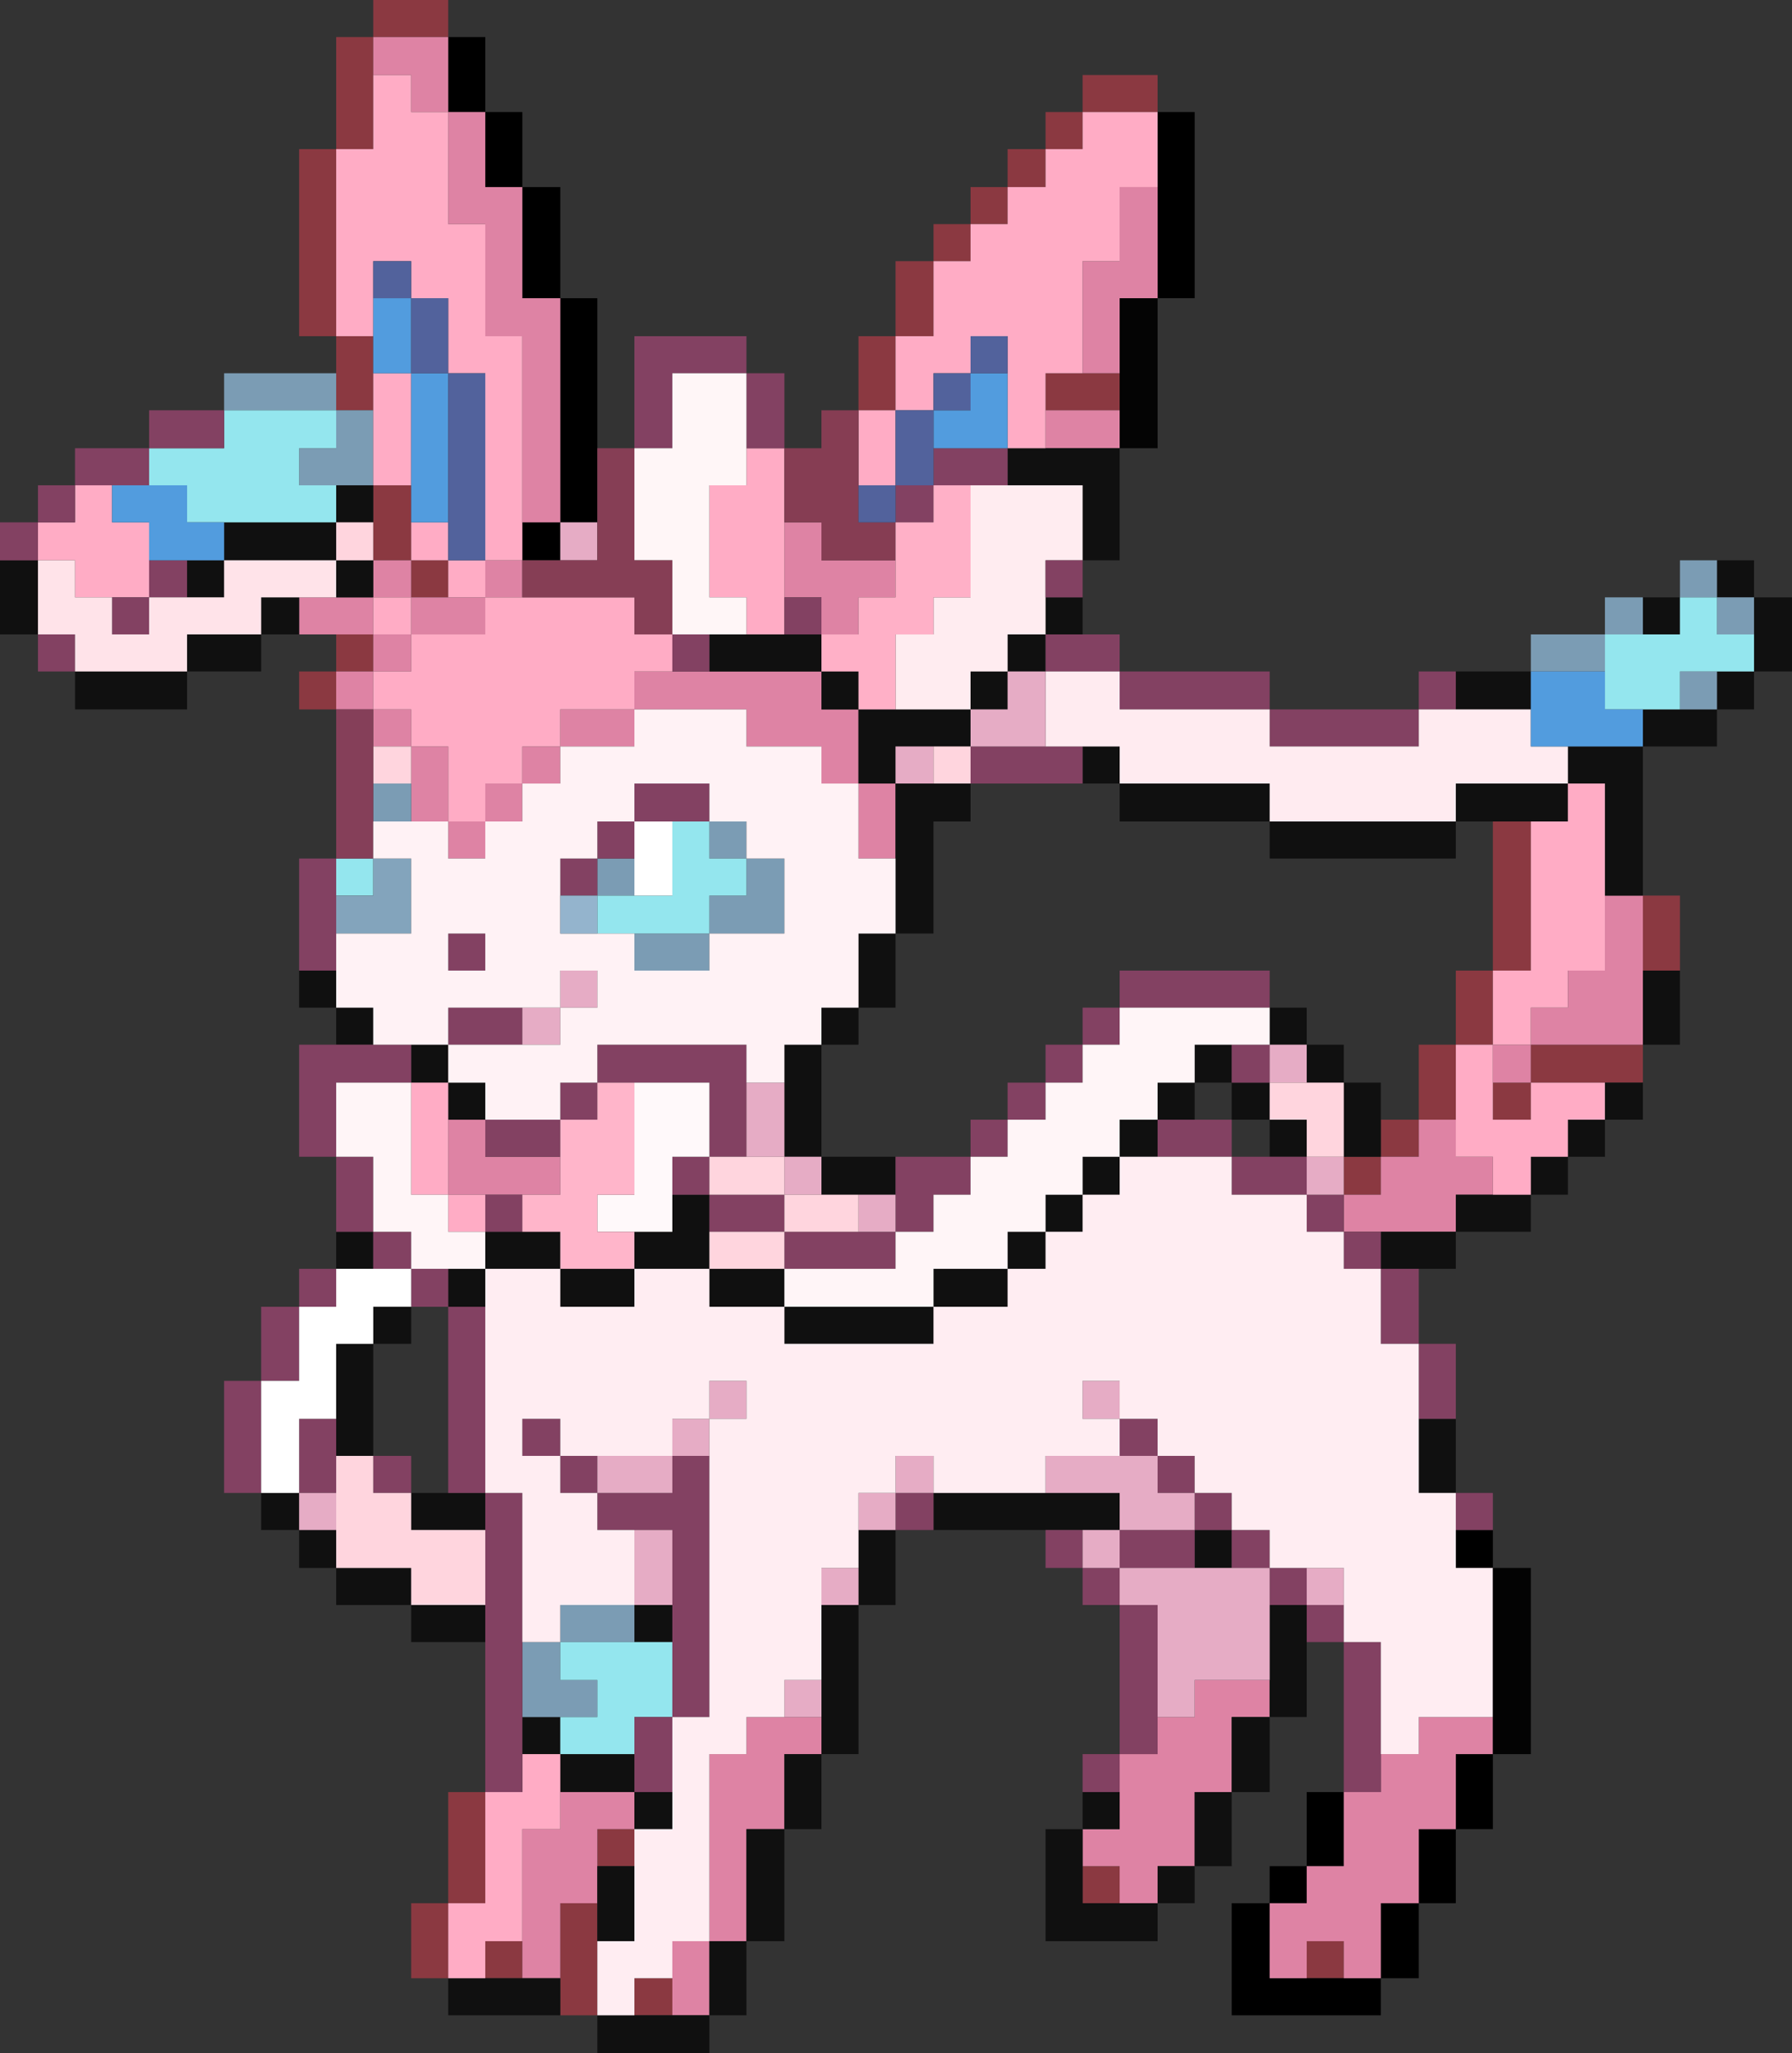<?xml version="1.0" encoding="UTF-8" standalone="no"?>
<svg xmlns:xlink="http://www.w3.org/1999/xlink" height="113.6px" width="99.15px" xmlns="http://www.w3.org/2000/svg">
  <rect width="100%" height="100%" fill="#333333" stroke="none"/>
  <g transform="matrix(1.0, 0.0, 0.0, 1.0, -25.05, 2.1)">
    <path d="M49.85 -0.05 L45.7 -0.05 45.7 -2.1 49.85 -2.1 49.85 -0.05 M45.7 -0.05 L45.7 2.05 45.7 6.15 43.65 6.15 43.65 -0.05 45.7 -0.05 M72.55 20.6 L72.55 16.5 74.6 16.5 74.6 12.35 76.7 12.35 76.7 10.3 78.75 10.3 78.75 8.25 80.8 8.25 80.8 6.15 82.9 6.15 82.9 4.1 84.95 4.1 84.95 2.05 89.1 2.05 89.1 4.1 84.95 4.1 84.95 6.15 82.9 6.15 82.9 8.25 80.8 8.25 80.8 10.3 78.75 10.3 78.75 12.35 76.7 12.35 76.7 16.5 74.6 16.5 74.6 20.6 72.55 20.6 M115.95 47.45 L118.0 47.45 118.0 51.6 115.95 51.6 115.95 47.45 M115.95 55.7 L115.95 57.8 113.85 57.8 109.75 57.8 109.75 59.85 107.65 59.85 107.65 57.8 109.75 57.8 109.75 55.7 115.95 55.7 M58.1 109.4 L56.05 109.4 56.05 107.35 56.05 103.2 58.1 103.2 58.1 105.3 58.1 109.4 M49.85 107.35 L47.8 107.35 47.8 103.2 49.85 103.2 49.85 97.05 51.9 97.05 51.9 103.2 49.85 103.2 49.85 107.35 M43.65 37.15 L41.6 37.15 41.6 35.05 43.65 35.05 43.65 33.0 45.7 33.0 45.7 35.05 43.65 35.05 43.65 37.15 M43.65 18.55 L43.65 16.5 41.6 16.5 41.6 6.15 43.65 6.15 43.65 16.5 45.7 16.5 45.7 18.55 45.7 20.6 43.65 20.6 43.65 18.55 M87.0 18.55 L87.0 20.6 82.9 20.6 82.9 18.55 84.95 18.55 87.0 18.55 M109.75 43.35 L109.75 51.6 107.65 51.6 107.65 55.7 105.6 55.7 105.6 59.85 103.55 59.85 103.55 55.7 105.6 55.7 105.6 51.6 107.65 51.6 107.65 43.35 109.75 43.35 M101.45 59.85 L103.55 59.85 103.55 61.9 101.45 61.9 101.45 64.0 99.4 64.0 99.4 61.9 101.45 61.9 101.45 59.85 M84.95 101.15 L87.0 101.15 87.0 103.2 84.95 103.2 84.95 101.15 M49.85 30.95 L47.8 30.95 47.8 28.9 45.7 28.9 45.7 26.8 45.7 24.75 47.8 24.75 47.8 26.8 47.8 28.9 49.85 28.9 49.85 30.95 M60.15 99.1 L60.15 101.15 58.1 101.15 58.1 99.1 60.15 99.1 M60.15 109.4 L60.15 107.35 62.25 107.35 62.25 109.4 60.15 109.4 M53.95 107.35 L51.9 107.35 51.9 105.3 53.95 105.3 53.95 107.35 M97.35 107.35 L97.35 105.3 99.4 105.3 99.4 107.35 97.35 107.35" fill="#8b3941" fill-rule="evenodd" stroke="none"/>
    <path d="M49.85 4.1 L49.85 -0.05 51.9 -0.05 51.9 4.1 53.95 4.1 53.95 8.25 56.05 8.25 56.05 14.4 58.1 14.4 58.1 22.7 58.1 26.8 56.05 26.8 56.05 14.4 53.95 14.4 53.95 8.25 51.9 8.25 51.9 4.1 49.85 4.1 M89.1 4.1 L91.15 4.1 91.15 14.4 89.1 14.4 89.1 8.25 89.1 4.1 M107.65 82.55 L107.65 84.65 105.6 84.65 105.6 82.55 107.65 82.55 M107.65 94.95 L107.65 99.1 105.6 99.1 105.6 103.2 103.55 103.2 103.55 107.35 101.45 107.35 101.45 109.4 93.2 109.4 93.2 103.2 95.3 103.2 95.3 101.15 97.35 101.15 97.35 97.05 99.4 97.05 99.4 101.15 97.35 101.15 97.35 103.2 95.3 103.2 95.3 107.35 97.35 107.35 99.4 107.35 101.45 107.35 101.45 103.2 103.55 103.2 103.55 99.1 105.6 99.1 105.6 94.95 107.65 94.95 M53.95 28.9 L53.95 26.8 56.05 26.8 56.05 28.9 53.95 28.9" fill="#000000" fill-rule="evenodd" stroke="none"/>
    <path d="M45.7 -0.05 L49.85 -0.05 49.85 4.1 47.8 4.1 47.8 2.05 45.7 2.05 45.7 -0.05 M43.65 33.0 L41.6 33.0 41.6 30.95 43.65 30.95 45.7 30.95 45.7 33.0 47.8 33.0 47.8 35.05 45.7 35.05 45.7 37.15 47.8 37.15 47.8 39.2 49.85 39.2 49.85 43.35 51.9 43.35 51.9 41.25 53.95 41.25 53.95 39.2 56.05 39.2 56.05 37.15 60.15 37.15 60.15 35.05 62.25 35.05 64.3 35.05 70.5 35.05 70.5 37.15 72.55 37.15 72.55 41.25 70.5 41.25 70.5 39.2 66.35 39.2 66.35 37.15 60.15 37.15 60.15 39.2 56.05 39.2 56.05 41.25 53.95 41.25 53.95 43.35 51.9 43.35 51.9 45.4 49.85 45.4 49.85 43.35 47.8 43.35 47.8 41.25 47.8 39.2 45.7 39.2 45.7 37.15 43.65 37.15 43.65 35.05 45.7 35.05 45.7 33.0 43.65 33.0 M113.85 47.45 L115.95 47.45 115.95 51.6 115.95 55.7 109.75 55.7 109.75 57.8 107.65 57.8 107.65 55.7 109.75 55.7 109.75 53.65 111.8 53.65 111.8 51.6 113.85 51.6 113.85 47.45 M89.1 8.25 L89.1 14.4 87.0 14.4 87.0 18.55 84.95 18.55 84.95 12.35 87.0 12.35 87.0 8.25 89.1 8.25 M87.0 20.6 L87.0 22.7 82.9 22.7 82.9 20.6 87.0 20.6 M105.6 59.85 L105.6 61.9 107.65 61.9 107.65 64.0 105.6 64.0 105.6 66.05 101.45 66.05 99.4 66.05 99.4 64.0 101.45 64.0 101.45 61.9 103.55 61.9 103.55 59.85 105.6 59.85 M101.45 94.95 L103.55 94.95 103.55 92.9 107.65 92.9 107.65 94.95 105.6 94.95 105.6 99.1 103.55 99.1 103.55 103.2 101.45 103.2 101.45 107.35 99.4 107.35 99.4 105.3 97.35 105.3 97.35 107.35 95.3 107.35 95.3 103.2 97.35 103.2 97.35 101.15 99.4 101.15 99.4 97.05 101.45 97.05 101.45 94.95 M89.1 92.9 L91.15 92.9 91.15 90.85 95.3 90.85 95.3 92.9 93.2 92.9 93.2 97.05 91.15 97.05 91.15 101.15 89.1 101.15 89.1 103.2 87.0 103.2 87.0 101.15 84.95 101.15 84.95 99.1 87.0 99.1 87.0 97.05 87.0 94.95 89.1 94.95 89.1 92.9 M68.45 26.8 L70.5 26.8 70.5 28.9 74.6 28.9 74.6 30.95 72.55 30.95 72.55 33.0 70.5 33.0 70.5 30.95 68.45 30.95 68.45 26.8 M51.9 4.1 L51.9 8.25 53.95 8.25 53.95 14.4 56.05 14.4 56.05 26.8 53.95 26.8 53.95 16.5 51.9 16.5 51.9 10.3 49.85 10.3 49.85 4.1 51.9 4.1 M51.9 28.9 L53.95 28.9 53.95 30.95 51.9 30.95 51.9 28.9 M49.85 30.95 L51.9 30.95 51.9 33.0 47.8 33.0 47.8 30.95 49.85 30.95 M45.7 28.9 L47.8 28.9 47.8 30.95 45.7 30.95 45.7 28.9 M74.6 45.4 L72.55 45.4 72.55 41.25 74.6 41.25 74.6 45.4 M49.85 59.85 L51.9 59.85 51.9 61.9 56.05 61.9 56.05 64.0 53.95 64.0 51.9 64.0 49.85 64.0 49.85 59.85 M62.25 107.35 L62.25 105.3 64.3 105.3 64.3 94.95 66.35 94.95 66.35 92.9 68.45 92.9 70.5 92.9 70.5 94.95 68.45 94.95 68.45 99.1 66.35 99.1 66.35 105.3 64.3 105.3 64.3 109.4 62.25 109.4 62.25 107.35 M56.05 97.05 L60.15 97.05 60.15 99.1 58.1 99.1 58.1 101.15 58.1 103.2 56.05 103.2 56.05 107.35 53.95 107.35 53.95 105.3 53.95 99.1 56.05 99.1 56.05 97.05" fill="#de83a4" fill-rule="evenodd" stroke="none"/>
    <path d="M87.0 22.7 L87.0 28.9 84.95 28.9 84.95 24.75 80.8 24.75 80.8 22.7 82.9 22.7 87.0 22.7 M84.95 30.95 L84.95 33.0 82.9 33.0 82.9 35.05 80.8 35.05 80.8 33.0 82.9 33.0 82.9 30.95 84.95 30.95 M105.6 35.05 L109.75 35.05 109.75 37.15 105.6 37.15 105.6 35.05 M115.95 30.95 L118.0 30.95 118.0 33.0 115.95 33.0 115.95 30.95 M120.05 28.9 L122.1 28.9 122.1 30.95 124.2 30.95 124.2 35.05 122.1 35.05 122.1 37.15 120.05 37.15 120.05 39.2 115.95 39.2 115.95 47.45 113.85 47.45 113.85 41.25 111.8 41.25 111.8 39.2 115.95 39.2 115.95 37.15 118.0 37.15 120.05 37.15 120.05 35.05 122.1 35.05 122.1 33.0 122.1 30.95 120.05 30.95 120.05 28.9 M118.0 51.6 L118.0 55.7 115.95 55.7 115.95 51.6 118.0 51.6 M115.95 57.8 L115.95 59.85 113.85 59.85 113.85 61.9 111.8 61.9 111.8 64.0 109.75 64.0 109.75 66.05 105.6 66.05 105.6 68.1 103.55 68.1 101.45 68.1 101.45 66.05 105.6 66.05 105.6 64.0 107.65 64.0 109.75 64.0 109.75 61.9 111.8 61.9 111.8 59.85 113.85 59.85 113.85 57.8 115.95 57.8 M105.6 76.4 L105.6 80.5 103.55 80.5 103.55 76.4 105.6 76.4 M97.35 88.75 L97.35 92.9 95.3 92.9 95.3 97.05 93.2 97.05 93.2 101.15 91.15 101.15 91.15 103.2 89.1 103.2 89.1 105.3 82.9 105.3 82.9 99.1 84.95 99.1 84.95 97.05 87.0 97.05 87.0 99.1 84.95 99.1 84.95 101.15 84.95 103.2 87.0 103.2 89.1 103.2 89.1 101.15 91.15 101.15 91.15 97.05 93.2 97.05 93.2 92.9 95.3 92.9 95.3 90.85 95.3 86.7 97.35 86.7 97.35 88.75 M82.9 82.55 L76.7 82.55 76.7 80.5 82.9 80.5 87.0 80.5 87.0 82.55 84.95 82.55 82.9 82.55 M74.6 82.55 L74.6 86.7 72.55 86.7 72.55 94.95 70.5 94.95 70.5 99.1 68.45 99.1 68.45 105.3 66.35 105.3 66.35 109.4 64.3 109.4 64.3 111.5 58.1 111.5 58.1 109.4 60.15 109.4 62.25 109.4 64.3 109.4 64.3 105.3 66.35 105.3 66.35 99.1 68.45 99.1 68.45 94.95 70.5 94.95 70.5 92.9 70.5 90.85 70.5 86.7 72.55 86.7 72.55 84.65 72.55 82.55 74.6 82.55 M56.05 109.4 L49.85 109.4 49.85 107.35 51.9 107.35 53.95 107.35 56.05 107.35 56.05 109.4 M51.9 88.75 L47.8 88.75 47.8 86.7 43.65 86.7 43.65 84.65 41.6 84.65 41.6 82.55 39.5 82.55 39.5 80.5 41.6 80.5 41.6 82.55 43.65 82.55 43.65 84.65 47.8 84.65 47.8 86.7 51.9 86.7 51.9 88.75 M43.65 68.1 L43.65 66.05 45.7 66.05 45.7 68.1 43.65 68.1 M43.65 55.7 L43.65 53.65 41.6 53.65 41.6 51.6 43.65 51.6 43.65 53.65 45.7 53.65 45.7 55.7 43.65 55.7 M41.6 33.0 L39.5 33.0 39.5 35.05 35.4 35.05 35.4 37.15 29.2 37.15 29.2 35.05 35.4 35.05 35.4 33.0 39.5 33.0 39.5 30.95 41.6 30.95 41.6 33.0 M27.15 33.0 L25.05 33.0 25.05 28.9 27.15 28.9 27.15 33.0 M84.95 39.2 L87.0 39.2 87.0 41.25 95.3 41.25 95.3 43.35 105.6 43.35 105.6 41.25 111.8 41.25 111.8 43.35 109.75 43.35 107.65 43.35 105.6 43.35 105.6 45.4 95.3 45.4 95.3 43.35 87.0 43.35 87.0 41.25 84.95 41.25 84.95 39.2 M78.75 41.25 L78.75 43.35 76.7 43.35 76.7 49.55 74.6 49.55 74.6 53.65 72.55 53.65 72.55 55.7 70.5 55.7 70.5 61.9 74.6 61.9 74.6 64.0 72.55 64.0 70.5 64.0 70.5 61.9 68.45 61.9 68.45 57.8 68.45 55.7 70.5 55.7 70.5 53.65 72.55 53.65 72.55 49.55 74.6 49.55 74.6 45.4 74.6 41.25 72.55 41.25 72.55 37.15 70.5 37.15 70.5 35.05 64.3 35.05 64.3 33.0 66.35 33.0 68.45 33.0 70.5 33.0 70.5 35.05 72.55 35.05 72.55 37.15 74.6 37.15 78.75 37.15 78.75 35.05 80.8 35.05 80.8 37.15 78.75 37.15 78.75 39.2 76.7 39.2 74.6 39.2 74.6 41.25 76.7 41.25 78.75 41.25 M95.3 53.65 L97.35 53.65 97.35 55.7 99.4 55.7 99.4 57.8 101.45 57.8 101.45 59.85 101.45 61.9 99.4 61.9 99.4 57.8 97.35 57.8 97.35 55.7 95.3 55.7 95.3 53.65 M68.45 68.1 L68.45 70.2 76.7 70.2 76.7 68.1 80.8 68.1 80.8 66.05 82.9 66.05 82.9 64.0 84.95 64.0 84.95 61.9 87.0 61.9 87.0 59.85 89.1 59.85 89.1 57.8 91.15 57.8 91.15 55.7 93.2 55.7 93.2 57.8 91.15 57.8 91.15 59.85 89.1 59.85 89.1 61.9 87.0 61.9 87.0 64.0 84.95 64.0 84.95 66.05 82.9 66.05 82.9 68.1 80.8 68.1 80.8 70.2 76.7 70.2 76.7 72.25 68.45 72.25 68.45 70.2 64.3 70.2 64.3 68.1 68.45 68.1 M93.2 59.85 L93.2 57.8 95.3 57.8 95.3 59.85 97.35 59.85 97.35 61.9 95.3 61.9 95.3 59.85 93.2 59.85 M91.15 82.55 L93.2 82.55 93.2 84.65 91.15 84.65 91.15 82.55 M37.45 26.8 L43.65 26.8 43.65 24.75 45.7 24.75 45.7 26.8 43.65 26.8 43.65 28.9 37.45 28.9 37.45 30.95 35.4 30.95 35.4 28.9 37.45 28.9 37.45 26.8 M45.7 28.9 L45.7 30.95 43.65 30.95 43.65 28.9 45.7 28.9 M47.8 55.7 L49.85 55.7 49.85 57.8 51.9 57.8 51.9 59.85 49.85 59.85 49.85 57.8 47.8 57.8 47.8 55.7 M43.65 76.4 L43.65 72.25 45.7 72.25 45.7 70.2 47.8 70.2 47.8 72.25 45.7 72.25 45.7 78.45 43.65 78.45 43.65 76.4 M62.25 64.0 L64.3 64.0 64.3 66.05 64.3 68.1 60.15 68.1 60.15 66.05 62.25 66.05 62.25 64.0 M49.85 68.1 L51.9 68.1 51.9 66.05 53.95 66.05 56.05 66.05 56.05 68.1 51.9 68.1 51.9 70.2 49.85 70.2 49.85 68.1 M49.85 80.5 L51.9 80.5 51.9 82.55 47.8 82.55 47.8 80.5 49.85 80.5 M60.15 68.1 L60.15 70.2 56.05 70.2 56.05 68.1 60.15 68.1 M62.25 97.05 L62.25 99.1 60.15 99.1 60.15 97.05 56.05 97.05 56.05 94.95 53.95 94.95 53.95 92.9 56.05 92.9 56.05 94.95 60.15 94.95 60.15 97.05 62.25 97.05 M60.15 101.15 L60.15 105.3 58.1 105.3 58.1 103.2 58.1 101.15 60.15 101.15 M62.25 86.7 L62.25 88.75 60.15 88.75 60.15 86.7 62.25 86.7" fill="#101010" fill-rule="evenodd" stroke="none"/>
    <path d="M109.75 35.05 L109.75 33.0 113.85 33.0 113.85 30.95 115.95 30.95 115.95 33.0 113.85 33.0 113.85 35.05 109.75 35.05 M118.0 30.95 L118.0 28.9 120.05 28.9 120.05 30.95 118.0 30.95 M37.45 20.6 L37.45 18.55 43.65 18.55 43.65 20.6 45.7 20.6 45.7 24.75 43.65 24.75 41.6 24.75 41.6 22.7 43.65 22.7 43.65 20.6 37.45 20.6 M122.1 30.95 L122.1 33.0 120.05 33.0 120.05 30.95 122.1 30.95 M120.05 35.05 L120.05 37.15 118.0 37.15 118.0 35.05 120.05 35.05 M47.8 41.25 L47.8 43.35 45.7 43.35 45.7 41.25 47.8 41.25 M60.15 45.4 L60.15 47.45 58.1 47.45 58.1 45.4 60.15 45.4 M60.15 49.55 L64.3 49.55 64.3 47.45 66.35 47.45 66.35 45.4 64.3 45.4 64.3 43.35 66.35 43.35 66.35 45.4 68.45 45.4 68.45 49.55 64.3 49.55 64.3 51.6 60.15 51.6 60.15 49.55 M53.95 88.75 L56.05 88.75 56.05 86.7 60.15 86.7 60.15 88.75 56.05 88.75 56.05 90.85 58.1 90.85 58.1 92.9 56.05 92.9 53.95 92.9 53.95 88.75" fill="#7b9cb4" fill-rule="evenodd" stroke="none"/>
    <path d="M122.1 33.0 L122.1 35.05 120.05 35.05 118.0 35.05 118.0 37.15 115.95 37.15 113.85 37.15 113.85 35.05 113.85 33.0 115.95 33.0 118.0 33.0 118.0 30.95 120.05 30.95 120.05 33.0 122.1 33.0 M37.45 20.6 L43.65 20.6 43.65 22.7 41.6 22.7 41.6 24.75 43.65 24.75 43.65 26.8 37.45 26.8 35.4 26.8 35.4 24.75 33.3 24.75 33.3 22.7 37.45 22.7 37.45 20.6 M43.65 47.45 L43.65 45.4 45.7 45.4 45.7 47.45 43.65 47.45 M60.15 47.45 L62.25 47.45 62.25 43.35 64.3 43.35 64.3 45.4 66.35 45.4 66.35 47.45 64.3 47.45 64.3 49.55 60.15 49.55 58.1 49.55 58.1 47.45 60.15 47.45 M62.25 88.75 L62.25 92.9 60.15 92.9 60.15 94.95 56.05 94.95 56.05 92.9 58.1 92.9 58.1 90.85 56.05 90.85 56.05 88.75 60.15 88.75 62.25 88.75" fill="#94e6ee" fill-rule="evenodd" stroke="none"/>
    <path d="M45.7 2.05 L47.8 2.05 47.8 4.1 49.85 4.1 49.85 10.3 51.9 10.3 51.9 16.5 53.95 16.5 53.95 26.8 53.95 28.9 51.9 28.9 51.9 18.55 49.85 18.55 49.85 14.4 47.8 14.4 47.8 12.35 45.7 12.35 45.7 14.4 45.7 16.5 43.65 16.5 43.65 6.15 45.7 6.15 45.7 2.05 M111.8 41.25 L113.85 41.25 113.85 47.45 113.85 51.6 111.8 51.6 111.8 53.65 109.75 53.65 109.75 55.7 107.65 55.7 107.65 51.6 109.75 51.6 109.75 43.35 111.8 43.35 111.8 41.25 M82.9 6.15 L84.95 6.15 84.95 4.1 89.1 4.1 89.1 8.25 87.0 8.25 87.0 12.35 84.95 12.35 84.95 18.55 82.9 18.55 82.9 20.6 82.9 22.7 80.8 22.7 80.8 18.55 80.8 16.5 78.75 16.5 78.75 18.55 76.7 18.55 76.7 20.6 74.6 20.6 74.6 16.5 76.7 16.5 76.7 12.35 78.75 12.35 78.75 10.3 80.8 10.3 80.8 8.25 82.9 8.25 82.9 6.15 M113.85 57.8 L113.85 59.85 111.8 59.85 111.8 61.9 109.75 61.9 109.75 64.0 107.65 64.0 107.65 61.9 105.6 61.9 105.6 59.85 105.6 55.7 107.65 55.7 107.65 57.8 107.65 59.85 109.75 59.85 109.75 57.8 113.85 57.8 M66.35 22.7 L68.45 22.7 68.45 26.8 68.45 30.95 68.45 33.0 66.35 33.0 66.35 30.95 64.3 30.95 64.3 24.75 66.35 24.75 66.35 22.7 M72.55 24.75 L72.55 20.6 74.6 20.6 74.6 24.75 72.55 24.75 M45.7 18.55 L47.8 18.55 47.8 24.75 45.7 24.75 45.7 20.6 45.7 18.55 M49.85 26.8 L49.85 28.9 51.9 28.9 51.9 30.95 53.95 30.95 60.15 30.95 60.15 33.0 62.25 33.0 62.25 35.05 60.15 35.05 60.15 37.15 56.05 37.15 56.05 39.2 53.95 39.2 53.95 41.25 51.9 41.25 51.9 43.35 49.85 43.35 49.85 39.2 47.8 39.2 47.8 37.15 45.7 37.15 45.7 35.05 47.8 35.05 47.8 33.0 45.7 33.0 45.7 30.95 47.8 30.95 47.8 33.0 51.9 33.0 51.9 30.95 49.85 30.95 49.85 28.9 47.8 28.9 47.8 26.8 49.85 26.8 M31.25 30.95 L29.2 30.95 29.2 28.9 27.15 28.9 27.15 26.8 29.2 26.8 29.2 24.75 31.25 24.75 31.25 26.8 33.3 26.8 33.3 28.9 33.3 30.95 31.25 30.95 M47.8 57.8 L49.85 57.8 49.85 59.85 49.85 64.0 47.8 64.0 47.8 57.8 M51.9 66.05 L49.85 66.05 49.85 64.0 51.9 64.0 51.9 66.05 M51.9 97.05 L53.95 97.05 53.95 94.95 56.05 94.95 56.05 97.05 56.05 99.1 53.95 99.1 53.95 105.3 51.9 105.3 51.9 107.35 49.85 107.35 49.85 103.2 51.9 103.2 51.9 97.05" fill="#ffacc5" fill-rule="evenodd" stroke="none"/>
    <path d="M89.1 14.4 L89.1 22.7 87.0 22.7 87.0 20.6 87.0 18.55 87.0 14.4 89.1 14.4" fill="#040404" fill-rule="evenodd" stroke="none"/>
    <path d="M80.8 24.75 L84.95 24.75 84.95 28.9 82.9 28.9 82.9 30.95 82.9 33.0 80.8 33.0 80.8 35.05 78.75 35.05 78.75 37.15 74.6 37.15 74.6 33.0 76.7 33.0 76.7 30.95 78.75 30.95 78.75 24.75 80.8 24.75" fill="#ffecf0" fill-rule="evenodd" stroke="none"/>
    <path d="M60.15 22.7 L60.15 16.5 66.35 16.5 66.35 18.55 68.45 18.55 68.45 22.7 66.35 22.7 66.35 18.55 62.25 18.55 62.25 22.7 60.15 22.7 M84.95 28.9 L84.95 30.95 82.9 30.95 82.9 28.9 84.95 28.9 M84.95 33.0 L87.0 33.0 87.0 35.05 95.3 35.05 95.3 37.15 103.55 37.15 103.55 35.05 105.6 35.05 105.6 37.15 103.55 37.15 103.55 39.2 95.3 39.2 95.3 37.15 87.0 37.15 87.0 35.05 82.9 35.05 82.9 33.0 84.95 33.0 M103.55 68.1 L103.55 72.25 105.6 72.25 105.6 76.4 103.55 76.4 103.55 72.25 101.45 72.25 101.45 68.1 103.55 68.1 M105.6 80.5 L107.65 80.5 107.65 82.55 105.6 82.55 105.6 80.5 M99.4 97.05 L99.4 88.75 97.35 88.75 97.35 86.7 95.3 86.7 95.3 84.65 93.2 84.65 93.2 82.55 95.3 82.55 95.3 84.65 97.35 84.65 97.35 86.7 99.4 86.7 99.4 88.75 101.45 88.75 101.45 94.95 101.45 97.05 99.4 97.05 M84.95 97.05 L84.95 94.95 87.0 94.95 87.0 86.7 84.95 86.7 84.95 84.65 82.9 84.65 82.9 82.55 84.95 82.55 84.95 84.65 87.0 84.65 87.0 82.55 91.15 82.55 91.15 80.5 93.2 80.5 93.2 82.55 91.15 82.55 91.15 84.65 87.0 84.65 87.0 86.7 89.1 86.7 89.1 92.9 89.1 94.95 87.0 94.95 87.0 97.05 84.95 97.05 M76.7 82.55 L74.6 82.55 74.6 80.5 76.7 80.5 76.7 82.55 M51.9 97.05 L51.9 88.75 51.9 86.7 51.9 82.55 51.9 80.5 53.95 80.5 53.95 88.75 53.95 92.9 53.95 94.95 53.95 97.05 51.9 97.05 M39.5 80.5 L37.45 80.5 37.45 74.3 39.5 74.3 39.5 70.2 41.6 70.2 41.6 68.1 43.65 68.1 43.65 70.2 41.6 70.2 41.6 74.3 39.5 74.3 39.5 80.5 M43.65 66.05 L43.65 61.9 41.6 61.9 41.6 55.7 43.65 55.7 45.7 55.7 47.8 55.7 47.8 57.8 43.65 57.8 43.65 61.9 45.7 61.9 45.7 66.05 47.8 66.05 47.8 68.1 49.85 68.1 49.85 70.2 51.9 70.2 51.9 80.5 49.85 80.5 49.85 70.2 47.8 70.2 47.8 68.1 45.7 68.1 45.7 66.05 43.65 66.05 M41.6 51.6 L41.6 45.4 43.65 45.4 43.65 47.45 43.65 49.55 43.65 51.6 41.6 51.6 M29.2 35.05 L27.15 35.05 27.15 33.0 29.2 33.0 29.2 35.05 M25.05 28.9 L25.05 26.8 27.15 26.8 27.15 24.75 29.2 24.75 29.2 22.7 33.3 22.7 33.3 20.6 37.45 20.6 37.45 22.7 33.3 22.7 33.3 24.75 31.25 24.75 29.2 24.75 29.2 26.8 27.15 26.8 27.15 28.9 25.05 28.9 M80.8 22.7 L80.8 24.75 78.75 24.75 76.7 24.75 76.7 26.8 74.6 26.8 74.6 24.75 76.7 24.75 76.7 22.7 80.8 22.7 M82.9 39.2 L84.95 39.2 84.95 41.25 78.75 41.25 78.75 39.2 82.9 39.2 M74.6 61.9 L78.75 61.9 78.75 59.85 80.8 59.85 80.8 57.8 82.9 57.8 82.9 55.7 84.95 55.7 84.95 53.65 87.0 53.65 87.0 51.6 95.3 51.6 95.3 53.65 87.0 53.65 87.0 55.7 84.95 55.7 84.95 57.8 82.9 57.8 82.9 59.85 80.8 59.85 80.8 61.9 78.75 61.9 78.75 64.0 76.7 64.0 76.7 66.05 74.6 66.05 74.6 68.1 68.45 68.1 68.45 66.05 64.3 66.05 64.3 64.0 68.45 64.0 68.45 66.05 72.55 66.05 74.6 66.05 74.6 64.0 74.6 61.9 M101.45 66.05 L101.45 68.1 99.4 68.1 99.4 66.05 97.35 66.05 97.35 64.0 99.4 64.0 99.4 66.05 101.45 66.05 M95.3 55.7 L95.3 57.8 93.2 57.8 93.2 55.7 95.3 55.7 M91.15 59.85 L93.2 59.85 93.2 61.9 95.3 61.9 97.35 61.9 97.35 64.0 93.2 64.0 93.2 61.9 89.1 61.9 89.1 59.85 91.15 59.85 M89.1 78.45 L91.15 78.45 91.15 80.5 89.1 80.5 89.1 78.45 87.0 78.45 87.0 76.4 89.1 76.4 89.1 78.45 M68.45 33.0 L68.45 30.95 70.5 30.95 70.5 33.0 68.45 33.0 M62.25 35.05 L62.25 33.0 64.3 33.0 64.3 35.05 62.25 35.05 M35.4 30.95 L33.3 30.95 33.3 33.0 31.25 33.0 31.25 30.95 33.3 30.95 33.3 28.9 35.4 28.9 35.4 30.95 M49.85 55.7 L49.85 53.65 53.95 53.65 53.95 55.7 49.85 55.7 M51.9 59.85 L56.05 59.85 56.05 57.8 58.1 57.8 58.1 55.7 66.35 55.7 66.35 57.8 66.35 61.9 64.3 61.9 64.3 57.8 60.15 57.8 58.1 57.8 58.1 59.85 56.05 59.85 56.05 61.9 51.9 61.9 51.9 59.85 M62.25 43.35 L60.15 43.35 60.15 45.4 58.1 45.4 58.1 43.35 60.15 43.35 60.15 41.25 64.3 41.25 64.3 43.35 62.25 43.35 M56.05 47.45 L56.05 45.4 58.1 45.4 58.1 47.45 56.05 47.45 M41.6 80.5 L41.6 76.4 43.65 76.4 43.65 78.45 43.65 80.5 41.6 80.5 M64.3 64.0 L62.25 64.0 62.25 61.9 64.3 61.9 64.3 64.0 M51.9 51.6 L49.85 51.6 49.85 49.55 51.9 49.55 51.9 51.6 M51.9 64.0 L53.95 64.0 53.95 66.05 51.9 66.05 51.9 64.0 M60.15 82.55 L58.1 82.55 58.1 80.5 56.05 80.5 56.05 78.45 53.95 78.45 53.95 76.4 56.05 76.4 56.05 78.45 58.1 78.45 58.1 80.5 62.25 80.5 62.25 78.45 64.3 78.45 64.3 92.9 62.25 92.9 62.25 97.05 60.15 97.05 60.15 94.95 60.15 92.9 62.25 92.9 62.25 88.75 62.25 86.7 62.25 82.55 60.15 82.55 M45.7 78.45 L47.8 78.45 47.8 80.5 45.7 80.5 45.7 78.45" fill="#834162" fill-rule="evenodd" stroke="none"/>
    <path d="M111.8 39.2 L111.8 41.25 105.6 41.25 105.6 43.35 95.3 43.35 95.3 41.25 87.0 41.25 87.0 39.2 84.95 39.2 82.9 39.2 82.9 35.05 87.0 35.05 87.0 37.15 95.3 37.15 95.3 39.2 103.55 39.2 103.55 37.15 105.6 37.15 109.75 37.15 109.75 39.2 111.8 39.2" fill="#ffebf0" fill-rule="evenodd" stroke="none"/>
    <path d="M80.8 35.05 L82.9 35.05 82.9 39.2 78.75 39.2 78.75 37.15 80.8 37.15 80.8 35.05 M99.4 61.9 L99.4 64.0 97.35 64.0 97.35 61.9 99.4 61.9 M95.3 57.8 L95.3 55.7 97.35 55.7 97.35 57.8 95.3 57.8 M91.15 80.5 L91.15 82.55 87.0 82.55 87.0 84.65 84.95 84.65 84.95 82.55 87.0 82.55 87.0 80.5 82.9 80.5 82.9 78.45 87.0 78.45 89.1 78.45 89.1 80.5 91.15 80.5 M91.15 84.65 L93.2 84.65 95.3 84.65 95.3 86.7 95.3 90.85 91.15 90.85 91.15 92.9 89.1 92.9 89.1 86.7 87.0 86.7 87.0 84.65 91.15 84.65 M97.35 84.65 L99.4 84.65 99.4 86.7 97.35 86.7 97.35 84.65 M87.0 76.4 L84.95 76.4 84.95 74.3 87.0 74.3 87.0 76.4 M56.05 26.8 L58.1 26.8 58.1 28.9 56.05 28.9 56.05 26.8 M53.95 53.65 L56.05 53.65 56.05 51.6 58.1 51.6 58.1 53.65 56.05 53.65 56.05 55.7 53.95 55.7 53.95 53.65 M66.35 57.8 L68.45 57.8 68.45 61.9 70.5 61.9 70.5 64.0 68.45 64.0 68.45 61.9 66.35 61.9 66.35 57.8 M74.6 41.25 L74.6 39.2 76.7 39.2 76.7 41.25 74.6 41.25 M72.55 64.0 L74.6 64.0 74.6 66.05 72.55 66.05 72.55 64.0 M58.1 78.45 L62.25 78.45 62.25 76.4 64.3 76.4 64.3 74.3 66.35 74.3 66.35 76.4 64.3 76.4 64.3 78.45 62.25 78.45 62.25 80.5 58.1 80.5 58.1 78.45 M68.45 92.9 L68.45 90.85 70.5 90.85 70.5 92.9 68.45 92.9 M70.5 86.7 L70.5 84.65 72.55 84.65 72.55 86.7 70.5 86.7 M72.55 82.55 L72.55 80.5 74.6 80.5 74.6 78.45 76.7 78.45 76.7 80.5 74.6 80.5 74.6 82.55 72.55 82.55 M60.15 86.7 L60.15 82.55 62.25 82.55 62.25 86.7 60.15 86.7 M43.65 82.55 L41.6 82.55 41.6 80.5 43.65 80.5 43.65 82.55" fill="#e6acc5" fill-rule="evenodd" stroke="none"/>
    <path d="M115.95 37.15 L115.95 39.2 111.8 39.2 109.75 39.2 109.75 37.15 109.75 35.05 113.85 35.05 113.85 37.15 115.95 37.15 M78.75 18.55 L80.8 18.55 80.8 22.7 76.7 22.7 76.7 20.6 78.75 20.6 78.75 18.55 M45.7 16.5 L45.7 14.4 47.8 14.4 47.8 18.55 49.85 18.55 49.85 26.8 47.8 26.8 47.8 24.75 47.8 18.55 45.7 18.55 45.7 16.5 M33.3 24.75 L35.4 24.75 35.4 26.8 37.45 26.8 37.45 28.9 35.4 28.9 33.3 28.9 33.3 26.8 31.25 26.8 31.25 24.75 33.3 24.75" fill="#529cde" fill-rule="evenodd" stroke="none"/>
    <path d="M101.45 68.1 L101.45 72.25 103.55 72.25 103.55 76.4 103.55 80.5 105.6 80.5 105.6 82.55 105.6 84.65 107.65 84.65 107.65 92.9 103.55 92.9 103.55 94.95 101.45 94.95 101.45 88.75 99.4 88.75 99.4 86.7 99.4 84.65 97.35 84.65 95.3 84.65 95.3 82.55 93.2 82.55 93.2 80.5 91.15 80.5 91.15 78.45 89.1 78.45 89.1 76.4 87.0 76.4 87.0 74.3 84.95 74.3 84.95 76.4 87.0 76.4 87.0 78.45 82.9 78.45 82.9 80.5 76.7 80.5 76.7 78.45 74.6 78.45 74.6 80.5 72.55 80.5 72.55 82.55 72.55 84.65 70.5 84.65 70.5 86.7 70.5 90.85 68.45 90.85 68.45 92.9 66.35 92.9 66.35 94.95 64.3 94.95 64.3 105.3 62.25 105.3 62.25 107.35 60.15 107.35 60.15 109.4 58.1 109.4 58.1 105.3 60.15 105.3 60.15 101.15 60.15 99.1 62.25 99.1 62.25 97.05 62.25 92.9 64.3 92.9 64.3 78.45 64.3 76.4 66.35 76.4 66.35 74.3 64.3 74.3 64.3 76.4 62.25 76.4 62.25 78.45 58.1 78.45 56.05 78.45 56.05 76.4 53.95 76.4 53.95 78.45 56.05 78.45 56.05 80.5 58.1 80.5 58.1 82.55 60.15 82.55 60.15 86.7 56.05 86.7 56.05 88.75 53.95 88.75 53.95 80.5 51.9 80.5 51.9 70.2 51.9 68.1 56.05 68.1 56.05 70.2 60.15 70.2 60.15 68.1 64.3 68.1 64.3 70.2 68.45 70.2 68.45 72.25 76.7 72.25 76.7 70.2 80.8 70.2 80.8 68.1 82.9 68.1 82.9 66.05 84.95 66.05 84.95 64.0 87.0 64.0 87.0 61.9 89.1 61.9 93.2 61.9 93.2 64.0 97.35 64.0 97.35 66.05 99.4 66.05 99.4 68.1 101.45 68.1" fill="#ffedf2" fill-rule="evenodd" stroke="none"/>
    <path d="M95.3 53.65 L95.3 55.7 93.2 55.7 91.15 55.7 91.15 57.8 89.1 57.8 89.1 59.85 87.0 59.85 87.0 61.9 84.95 61.9 84.95 64.0 82.9 64.0 82.9 66.05 80.8 66.05 80.8 68.1 76.7 68.1 76.7 70.2 68.45 70.2 68.45 68.1 74.6 68.1 74.6 66.05 76.7 66.05 76.7 64.0 78.75 64.0 78.75 61.9 80.8 61.9 80.8 59.85 82.9 59.85 82.9 57.8 84.95 57.8 84.95 55.7 87.0 55.7 87.0 53.65 95.3 53.65 M43.65 61.9 L43.65 57.8 47.8 57.8 47.8 64.0 49.85 64.0 49.85 66.05 51.9 66.05 51.9 68.1 49.85 68.1 47.8 68.1 47.8 66.05 45.7 66.05 45.7 61.9 43.65 61.9" fill="#fff5f7" fill-rule="evenodd" stroke="none"/>
    <path d="M95.3 57.8 L97.35 57.8 99.4 57.8 99.4 61.9 97.35 61.9 97.35 59.85 95.3 59.85 95.3 57.8 M45.7 26.8 L45.7 28.9 43.65 28.9 43.65 26.8 45.7 26.8 M45.7 39.2 L47.8 39.2 47.8 41.25 45.7 41.25 45.7 39.2 M76.7 39.2 L78.75 39.2 78.75 41.25 76.7 41.25 76.7 39.2 M70.5 64.0 L72.55 64.0 72.55 66.05 68.45 66.05 68.45 64.0 70.5 64.0 M68.45 61.9 L68.45 64.0 64.3 64.0 64.3 61.9 66.35 61.9 68.45 61.9 M64.3 68.1 L64.3 66.05 68.45 66.05 68.45 68.1 64.3 68.1 M51.9 82.55 L51.9 86.7 47.8 86.7 47.8 84.65 43.65 84.65 43.65 82.55 43.65 80.5 43.65 78.45 45.7 78.45 45.7 80.5 47.8 80.5 47.8 82.55 51.9 82.55" fill="#ffd5de" fill-rule="evenodd" stroke="none"/>
    <path d="M107.65 84.65 L109.75 84.65 109.75 94.95 107.65 94.95 107.65 92.9 107.65 84.65" fill="#030303" fill-rule="evenodd" stroke="none"/>
    <path d="M68.45 22.7 L70.5 22.7 70.5 20.6 72.55 20.6 72.55 24.75 72.55 26.8 74.6 26.8 74.6 28.9 70.5 28.9 70.5 26.8 68.45 26.8 68.45 22.7" fill="#863d53" fill-rule="evenodd" stroke="none"/>
    <path d="M66.35 18.55 L66.35 22.7 66.35 24.75 64.3 24.75 64.3 30.95 66.35 30.95 66.35 33.0 64.3 33.0 62.25 33.0 62.25 28.9 60.15 28.9 60.15 22.7 62.25 22.7 62.25 18.55 66.35 18.55" fill="#fff6f7" fill-rule="evenodd" stroke="none"/>
    <path d="M74.6 26.8 L72.55 26.8 72.55 24.75 74.6 24.75 74.6 20.6 76.7 20.6 76.7 18.55 78.75 18.55 78.75 16.5 80.8 16.5 80.8 18.55 78.75 18.55 78.75 20.6 76.7 20.6 76.7 22.7 76.7 24.75 74.6 24.75 74.6 26.8 M45.7 14.4 L45.7 12.35 47.8 12.35 47.8 14.4 49.85 14.4 49.85 18.55 51.9 18.55 51.9 28.9 49.85 28.9 49.85 26.8 49.85 18.55 47.8 18.55 47.8 14.4 45.7 14.4" fill="#52629c" fill-rule="evenodd" stroke="none"/>
    <path d="M58.1 22.7 L60.15 22.7 60.15 28.9 62.25 28.9 62.25 33.0 60.15 33.0 60.15 30.95 53.95 30.95 53.95 28.9 56.05 28.9 58.1 28.9 58.1 26.8 58.1 22.7" fill="#863e55" fill-rule="evenodd" stroke="none"/>
    <path d="M43.65 28.9 L43.65 30.95 41.6 30.95 39.5 30.95 39.5 33.0 35.4 33.0 35.4 35.05 29.2 35.05 29.2 33.0 27.15 33.0 27.15 28.9 29.2 28.9 29.2 30.95 31.25 30.95 31.25 33.0 33.3 33.0 33.3 30.95 35.4 30.95 37.45 30.95 37.45 28.9 43.65 28.9" fill="#ffe3e9" fill-rule="evenodd" stroke="none"/>
    <path d="M43.65 45.4 L43.65 37.15 45.7 37.15 45.7 39.2 45.7 41.25 45.7 43.35 45.7 45.4 43.65 45.4" fill="#853f59" fill-rule="evenodd" stroke="none"/>
    <path d="M43.65 47.45 L45.7 47.45 45.7 45.4 47.8 45.4 47.8 49.55 43.65 49.55 43.65 47.45" fill="#83a4bc" fill-rule="evenodd" stroke="none"/>
    <path d="M47.8 43.35 L49.85 43.35 49.85 45.4 51.9 45.4 51.9 43.35 53.95 43.35 53.95 41.25 56.05 41.25 56.05 39.2 60.15 39.2 60.15 37.15 66.35 37.15 66.35 39.2 70.5 39.2 70.5 41.25 72.55 41.25 72.55 45.4 74.6 45.4 74.6 49.55 72.55 49.55 72.55 53.65 70.5 53.65 70.5 55.7 68.45 55.7 68.45 57.8 66.35 57.8 66.35 55.7 58.1 55.7 58.1 57.8 56.05 57.8 56.05 59.85 51.9 59.85 51.9 57.8 49.85 57.8 49.85 55.7 47.8 55.7 45.7 55.7 45.7 53.65 43.65 53.65 43.65 51.6 43.65 49.55 47.8 49.55 47.8 45.4 45.7 45.4 45.7 43.35 47.8 43.35 M53.95 53.65 L49.85 53.65 49.85 55.7 53.95 55.7 56.05 55.7 56.05 53.65 58.1 53.65 58.1 51.6 56.05 51.6 56.05 53.65 53.95 53.65 M64.3 43.35 L64.3 41.25 60.15 41.25 60.15 43.35 58.1 43.35 58.1 45.4 56.05 45.4 56.05 47.45 56.05 49.55 58.1 49.55 60.15 49.55 60.15 51.6 64.3 51.6 64.3 49.55 68.45 49.55 68.45 45.4 66.35 45.4 66.35 43.35 64.3 43.35 M51.9 51.6 L51.9 49.55 49.85 49.55 49.85 51.6 51.9 51.6" fill="#fff2f5" fill-rule="evenodd" stroke="none"/>
    <path d="M60.15 45.4 L60.15 43.35 62.25 43.35 62.25 47.45 60.15 47.45 60.15 45.4 M39.5 80.5 L39.5 74.3 41.6 74.3 41.6 70.2 43.65 70.2 43.65 68.1 45.7 68.1 47.8 68.1 47.8 70.2 45.7 70.2 45.7 72.25 43.65 72.25 43.65 76.4 41.6 76.4 41.6 80.5 39.5 80.5" fill="#ffffff" fill-rule="evenodd" stroke="none"/>
    <path d="M56.05 47.45 L58.1 47.45 58.1 49.55 56.05 49.55 56.05 47.45" fill="#94b4cd" fill-rule="evenodd" stroke="none"/>
    <path d="M74.6 28.9 L74.6 26.8 76.7 26.8 76.7 24.75 78.75 24.75 78.75 30.95 76.7 30.95 76.7 33.0 74.6 33.0 74.6 37.15 72.55 37.15 72.55 35.05 70.5 35.05 70.5 33.0 72.55 33.0 72.55 30.95 74.6 30.95 74.6 28.9" fill="#ffb0c7" fill-rule="evenodd" stroke="none"/>
    <path d="M64.3 61.9 L62.25 61.9 62.25 64.0 62.25 66.05 60.15 66.05 58.1 66.05 58.1 64.0 60.15 64.0 60.15 57.8 64.3 57.8 64.3 61.9" fill="#fff9fa" fill-rule="evenodd" stroke="none"/>
    <path d="M60.15 66.05 L60.15 68.1 56.05 68.1 56.05 66.05 53.95 66.05 53.95 64.0 56.05 64.0 56.05 61.9 56.05 59.85 58.1 59.85 58.1 57.8 60.15 57.8 60.15 64.0 58.1 64.0 58.1 66.05 60.15 66.05" fill="#ffb5ca" fill-rule="evenodd" stroke="none"/>
  </g>
</svg>
